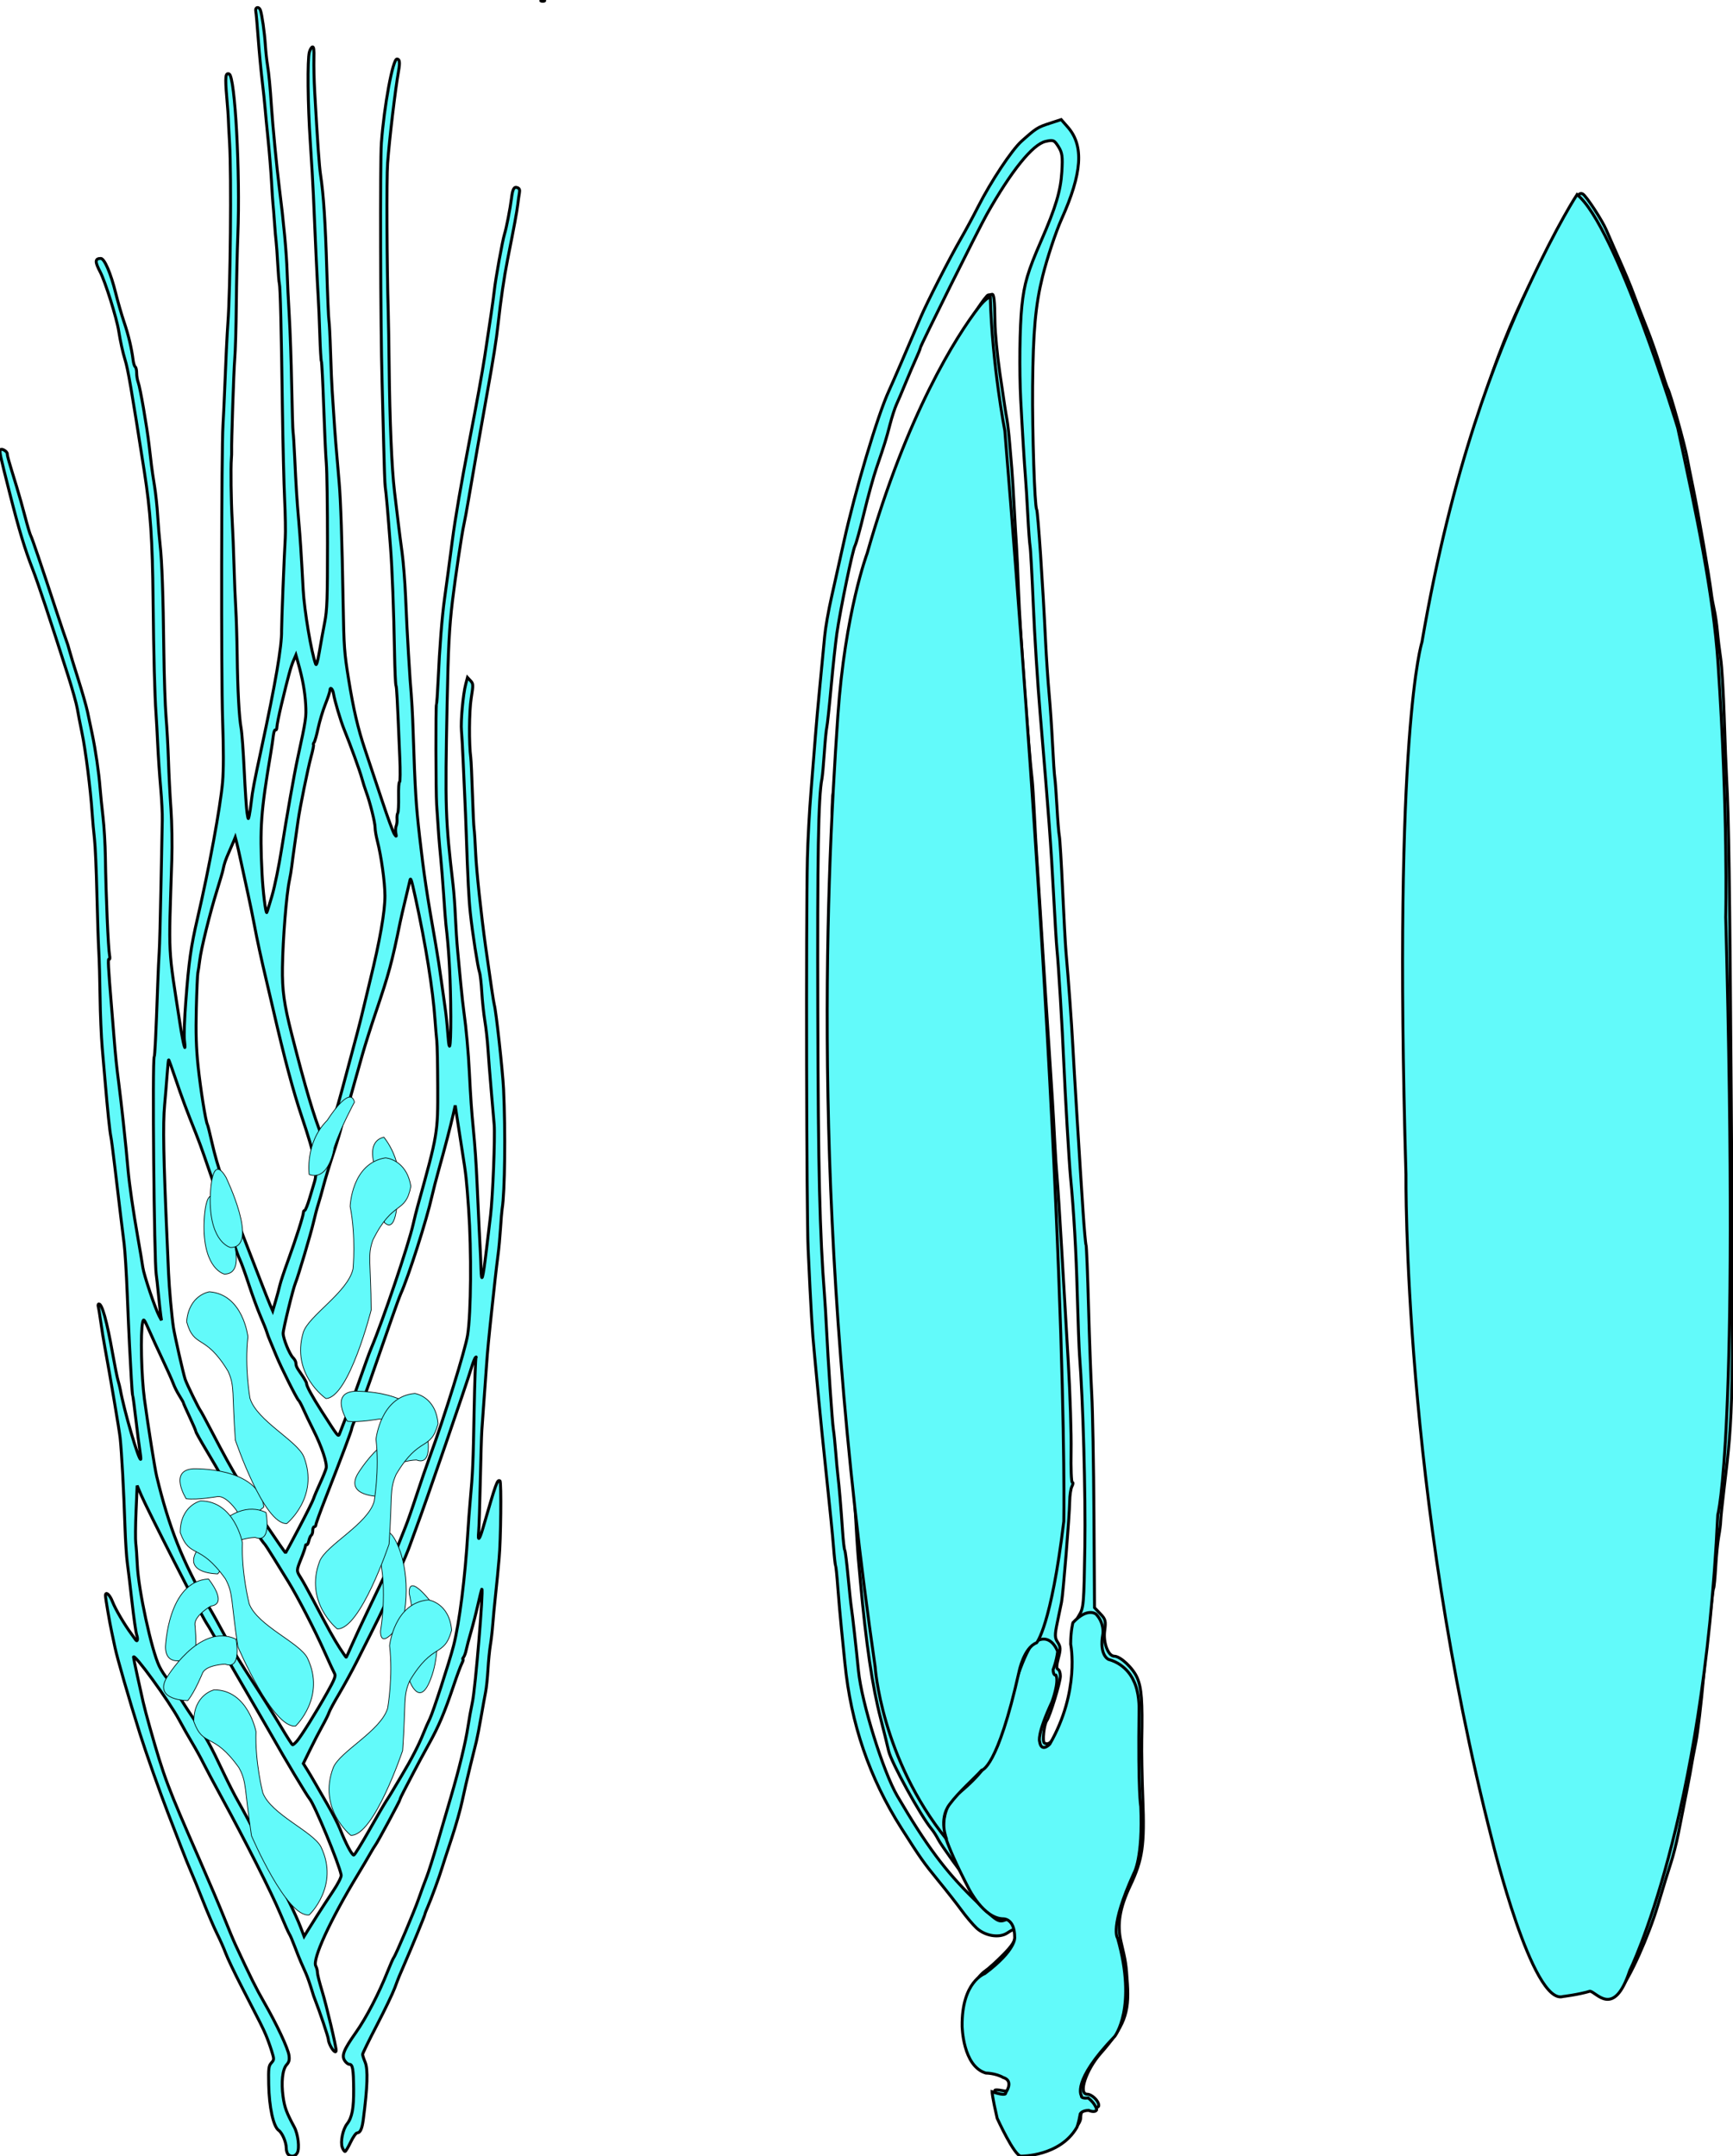 <?xml version="1.0" encoding="UTF-8" standalone="no"?>
<!-- Created with Inkscape (http://www.inkscape.org/) -->
<svg xmlns:dc="http://purl.org/dc/elements/1.1/" xmlns:cc="http://creativecommons.org/ns#" xmlns:rdf="http://www.w3.org/1999/02/22-rdf-syntax-ns#" xmlns:svg="http://www.w3.org/2000/svg" xmlns="http://www.w3.org/2000/svg" xmlns:xlink="http://www.w3.org/1999/xlink" xmlns:sodipodi="http://sodipodi.sourceforge.net/DTD/sodipodi-0.dtd" xmlns:inkscape="http://www.inkscape.org/namespaces/inkscape" width="127.447" height="158.607" viewBox="0 0 127.447 158.607" preserveAspectRatio="none" id="svg2" version="1.1" inkscape:version="0.91 r13725" sodipodi:docname="brachypodium_distachyon_flower_parts.svg">
  <defs id="defs4"/>
  <sodipodi:namedview id="base" pagecolor="#ffffff" bordercolor="#666666" borderopacity="1.0" inkscape:pageopacity="0.0" inkscape:pageshadow="2" inkscape:zoom="2.8" inkscape:cx="20.917792" inkscape:cy="93.800244" inkscape:document-units="px" inkscape:current-layer="LAYER_OUTLINE" showgrid="false" inkscape:window-width="1680" inkscape:window-height="1001" inkscape:window-x="0" inkscape:window-y="1" inkscape:window-maximized="1" fit-margin-top="0" fit-margin-left="0" fit-margin-right="0" fit-margin-bottom="0" units="px"/>
  <g inkscape:label="EFO" id="container" inkscape:groupmode="layer" label="EFO" groupmode="layer">
    <path inkscape:label="caryopsis_outline" inkscape:connector-curvature="0" id="caryopsis_outline" d="M 117.623,146.474 C 117.122,146.164 117.061,146.16 116.421,146.402 115.663,146.689 114.851,146.638 114.285,146.267 114.076,146.13 113.626,145.461 113.285,144.78 112.574,143.356 110.96,138.66 110.221,135.864 109.944,134.814 109.623,133.66 109.509,133.3 109.247,132.479 108.911,131.104 108.369,128.639 108.136,127.581 107.847,126.355 107.727,125.915 107.157,123.826 106.584,120.597 106.135,116.941 106.081,116.501 105.933,115.442 105.806,114.589 105.679,113.736 105.43,111.645 105.253,109.942 104.259,100.388 104.213,99.811 104.048,94.908 104,93.454 103.924,91.507 103.881,90.581 103.457,81.488 103.212,61.899 103.487,59.085 103.573,58.208 103.754,56.229 103.889,54.687 104.147,51.749 104.213,51.163 104.447,49.719 104.526,49.235 104.637,48.369 104.695,47.796 104.857,46.195 106.321,38.869 107.017,36.179 107.638,33.776 109.245,28.731 110.207,26.164 111.249,23.383 112.3,21.163 114.91,16.229 115.85,14.452 116.111,14.109 116.401,14.271 116.658,14.415 117.83,16.209 118.129,16.916 118.249,17.199 118.507,17.791 118.703,18.232 119.586,20.22 119.856,20.863 120.216,21.837 120.428,22.41 120.833,23.456 121.116,24.161 121.399,24.866 121.837,26.114 122.091,26.935 122.344,27.756 122.595,28.498 122.648,28.584 122.826,28.871 123.922,32.791 124.079,33.702 124.132,34.007 124.316,34.934 124.488,35.762 124.882,37.659 125.702,42.405 125.849,43.63 125.885,43.939 125.982,44.479 126.063,44.832 126.145,45.185 126.25,45.906 126.298,46.434 126.345,46.963 126.455,47.865 126.541,48.437 126.627,49.01 126.745,50.957 126.802,52.764 126.86,54.571 126.94,56.626 126.98,57.331 127.136,60.046 127.204,64.79 127.319,81.047 127.479,103.482 127.471,103.88 126.792,109.49 126.658,110.592 126.545,111.673 126.541,111.894 126.537,112.114 126.471,112.619 126.398,113.015 126.324,113.412 126.224,114.408 126.176,115.229 126.128,116.05 126.059,116.771 126.023,116.831 125.986,116.892 125.909,117.446 125.851,118.063 125.793,118.68 125.712,119.329 125.671,119.505 125.629,119.681 125.455,121.412 125.284,123.351 125.112,125.29 124.856,127.453 124.714,128.158 124.572,128.863 124.423,129.656 124.383,129.921 124.315,130.374 124.007,131.97 123.425,134.888 123.284,135.593 123.036,136.567 122.874,137.052 122.712,137.536 122.286,138.92 121.928,140.126 121.247,142.416 119.828,145.571 119.122,146.364 118.643,146.901 118.35,146.923 117.623,146.474 Z M 116.633,145.113 C 116.851,144.964 117.08,144.768 117.141,144.677 117.211,144.574 117.394,144.644 117.627,144.863 118.001,145.214 118.003,145.214 118.51,144.905 119.08,144.559 119.363,144.004 120.226,141.538 120.55,140.613 120.882,139.676 120.963,139.455 121.4,138.275 122.443,134.305 122.802,132.456 123.065,131.099 123.438,128.46 123.602,126.796 123.659,126.223 123.731,125.574 123.764,125.354 123.796,125.134 123.902,124.196 123.999,123.271 124.096,122.345 124.203,121.48 124.238,121.348 124.272,121.216 124.347,120.639 124.404,120.066 124.46,119.493 124.713,117.79 124.964,116.282 125.216,114.773 125.465,112.763 125.516,111.813 125.568,110.864 125.642,110.037 125.679,109.976 125.745,109.87 126.042,107.135 126.176,105.405 126.271,104.185 126.397,96.958 126.409,92.104 126.429,83.726 126.275,63.05 126.19,62.756 126.081,62.382 125.893,59.168 125.844,56.85 125.716,50.845 125.415,47.223 124.619,42.108 123.377,34.126 121.186,26.343 118.72,21.153 118.363,20.401 118.071,19.744 118.071,19.693 118.071,19.593 116.783,16.919 116.575,16.589 116.426,16.351 115.953,16.877 115.315,17.991 114.668,19.121 112.75,22.906 112.108,24.321 110.955,26.862 108.97,32.536 108.408,34.897 108.178,35.866 107.834,37.309 107.645,38.102 107.456,38.895 107.06,40.842 106.766,42.428 106.471,44.015 106.009,46.358 105.74,47.636 105.47,48.914 105.141,51.005 105.009,52.283 104.877,53.561 104.724,54.967 104.669,55.408 104.28,58.534 104.171,62.551 104.241,71.192 104.329,81.888 104.306,80.66 104.464,83.29 104.533,84.436 104.632,86.96 104.684,88.899 104.79,92.878 104.903,94.89 105.153,97.231 105.296,98.572 105.4,99.877 105.498,101.558 105.549,102.439 105.655,103.665 105.733,104.282 105.811,104.899 105.918,105.908 105.971,106.525 106.222,109.458 106.489,111.786 106.854,114.217 106.933,114.746 107.115,116.044 107.259,117.101 107.402,118.159 107.583,119.278 107.662,119.587 107.741,119.897 107.886,120.869 107.984,121.747 108.082,122.625 108.203,123.41 108.254,123.492 108.357,123.659 108.577,124.634 109.181,127.597 109.405,128.699 109.66,129.782 109.747,130.003 109.835,130.225 109.939,130.585 109.978,130.804 110.052,131.208 110.675,133.637 111.418,136.411 112.43,140.193 113.937,144.029 114.81,145.049 115.167,145.465 116.072,145.497 116.633,145.113 Z" style="fill:#62fafa;fill-opacity:1;stroke:#000000;stroke-width:0.216;stroke-miterlimit:4;stroke-dasharray:none;stroke-opacity:1"/>
    <path inkscape:label="spikelet_outline" inkscape:connector-curvature="0" id="spikelet_outline" d="M 21.189,158.475 C 21.113,158.399 21.052,158.191 21.052,158.013 21.052,157.586 20.756,156.891 20.497,156.71 20.103,156.434 19.793,155.011 19.76,153.325 19.737,152.148 19.759,151.963 19.954,151.747 20.169,151.508 20.169,151.484 19.97,150.845 19.858,150.484 19.666,149.956 19.544,149.673 19.311,149.131 19.23,148.969 17.76,146.119 17.256,145.142 16.734,144.047 16.6,143.685 16.466,143.323 16.181,142.679 15.967,142.253 15.752,141.826 15.282,140.73 14.921,139.816 14.56,138.902 14.163,137.928 14.038,137.652 13.914,137.376 13.581,136.551 13.299,135.818 13.017,135.085 12.586,133.97 12.343,133.34 11.749,131.806 10.722,128.895 10.299,127.552 9.492,124.988 8.617,121.963 8.458,121.191 8.394,120.876 8.284,120.36 8.214,120.045 8.067,119.378 7.761,117.589 7.758,117.38 7.753,117.019 8.072,117.294 8.275,117.826 8.482,118.364 9.165,119.526 9.672,120.202 9.785,120.352 9.912,120.531 9.956,120.6 10.101,120.829 10.166,120.604 10.053,120.264 9.992,120.08 9.835,118.976 9.704,117.81 9.573,116.644 9.418,115.352 9.36,114.941 9.302,114.529 9.227,113.368 9.193,112.362 9.106,109.739 8.945,106.769 8.836,105.775 8.773,105.199 8.115,101.3 7.705,99.07 7.612,98.566 7.479,97.741 7.41,97.236 7.341,96.732 7.258,96.229 7.226,96.119 7.194,96.009 7.217,95.918 7.276,95.918 7.507,95.918 7.866,97.21 8.266,99.475 8.428,100.391 8.614,101.32 8.679,101.538 8.744,101.757 8.82,102.065 8.849,102.222 9.125,103.77 10.212,107.484 10.349,107.347 10.37,107.326 10.34,107.019 10.283,106.665 10.225,106.311 10.093,105.283 9.989,104.382 9.885,103.48 9.783,102.714 9.761,102.679 9.739,102.644 9.691,102.049 9.654,101.358 9.617,100.667 9.56,99.612 9.527,99.013 9.495,98.414 9.419,96.686 9.357,95.173 9.296,93.66 9.194,92.01 9.13,91.506 8.997,90.465 8.787,88.721 8.452,85.892 8.325,84.821 8.194,83.815 8.161,83.657 8.067,83.211 7.926,81.841 7.704,79.242 7.671,78.864 7.587,77.884 7.516,77.064 7.445,76.245 7.374,74.569 7.359,73.339 7.344,72.11 7.301,70.589 7.264,69.958 7.226,69.328 7.164,67.419 7.125,65.717 7.086,64.015 7.007,62.22 6.949,61.727 6.891,61.234 6.813,60.357 6.774,59.778 6.662,58.081 6.29,55.149 6.03,53.912 5.898,53.282 5.743,52.482 5.686,52.136 5.63,51.789 5.319,50.68 4.997,49.671 3.672,45.524 2.784,42.853 2.418,41.914 1.818,40.375 1.403,39.003 0.71,36.262 -0.015,33.396 -0.051,33.225 0.031,33.091 0.116,32.954 0.536,33.2 0.536,33.387 0.536,33.541 0.618,33.829 1.224,35.803 1.399,36.37 1.681,37.371 1.85,38.026 2.02,38.682 2.205,39.301 2.261,39.402 2.362,39.583 3.013,41.502 4.191,45.087 4.523,46.095 4.837,47.024 4.89,47.15 4.943,47.276 5.039,47.585 5.103,47.838 5.168,48.09 5.459,49.044 5.751,49.958 6.042,50.872 6.351,51.955 6.438,52.365 6.524,52.775 6.677,53.497 6.776,53.969 7.024,55.144 7.27,56.821 7.356,57.924 7.396,58.428 7.494,59.408 7.576,60.101 7.657,60.795 7.735,62.11 7.749,63.024 7.793,65.927 7.957,69.756 8.06,70.288 8.096,70.469 8.08,70.589 8.024,70.555 7.926,70.494 7.953,71.031 8.205,74.084 8.272,74.904 8.354,75.91 8.387,76.319 8.498,77.711 8.573,78.438 8.737,79.7 8.828,80.394 8.983,81.735 9.083,82.68 9.269,84.433 9.3,84.753 9.418,86.062 9.518,87.169 9.799,89.117 10.13,90.99 10.292,91.904 10.459,92.91 10.503,93.225 10.581,93.794 11.421,96.286 11.72,96.835 L 11.876,97.122 11.825,96.778 C 11.796,96.589 11.719,95.893 11.654,95.231 11.588,94.569 11.514,93.898 11.489,93.741 11.335,92.759 11.196,77.977 11.339,77.736 11.394,77.644 11.465,76.187 11.6,72.365 11.631,71.483 11.68,70.425 11.709,70.016 11.739,69.606 11.796,67.44 11.837,65.202 11.878,62.964 11.922,60.772 11.934,60.331 11.946,59.889 11.892,58.806 11.814,57.924 11.735,57.041 11.639,55.623 11.599,54.772 11.559,53.921 11.504,52.915 11.477,52.537 11.376,51.137 11.302,48.296 11.258,44.113 11.212,39.681 11.068,37.592 10.609,34.657 9.655,28.56 9.417,27.178 9.196,26.462 9.029,25.922 8.852,25.118 8.729,24.342 8.578,23.38 7.731,20.686 7.362,19.991 6.969,19.25 6.982,19.012 7.415,19.012 7.678,19.012 8.143,20.091 8.502,21.534 8.666,22.196 8.949,23.175 9.131,23.711 9.452,24.66 9.679,25.618 9.789,26.491 9.819,26.728 9.89,26.95 9.946,26.985 10.003,27.02 10.049,27.223 10.049,27.436 10.049,27.648 10.101,27.959 10.164,28.127 10.307,28.502 10.795,31.314 10.96,32.709 11.027,33.276 11.109,33.972 11.142,34.256 11.176,34.539 11.275,35.21 11.363,35.746 11.451,36.282 11.556,37.262 11.595,37.923 11.635,38.585 11.714,39.54 11.772,40.044 11.912,41.264 12.001,43.786 12.049,47.895 12.071,49.755 12.144,51.921 12.21,52.709 12.277,53.497 12.357,54.967 12.39,55.975 12.422,56.984 12.505,58.583 12.574,59.528 12.642,60.474 12.669,62.15 12.634,63.253 12.398,70.621 12.341,69.489 13.252,75.394 13.481,76.88 13.7,77.66 13.56,76.491 13.522,76.176 13.568,74.912 13.662,73.683 13.887,70.72 14.04,69.633 14.524,67.551 15.373,63.903 16.208,59.367 16.369,57.526 16.446,56.639 16.446,55.111 16.369,52.881 16.261,49.743 16.284,33.128 16.399,31.276 16.429,30.803 16.482,29.668 16.518,28.754 16.609,26.448 16.699,24.581 16.759,23.77 16.947,21.225 17.025,12.936 16.884,10.531 16.83,9.617 16.788,8.791 16.79,8.697 16.793,8.602 16.74,7.895 16.674,7.126 16.547,5.656 16.581,5.336 16.852,5.44 17.289,5.608 17.674,12.737 17.492,17.293 17.445,18.459 17.394,20.754 17.379,22.393 17.363,24.032 17.311,25.837 17.263,26.405 17.19,27.275 17.008,32.69 17.035,33.224 17.039,33.319 17.031,33.551 17.016,33.74 16.962,34.417 16.994,36.86 17.075,38.267 17.121,39.055 17.183,40.577 17.212,41.648 17.242,42.72 17.3,44.138 17.341,44.8 17.381,45.462 17.427,46.987 17.443,48.188 17.477,50.782 17.585,52.779 17.732,53.568 17.791,53.884 17.895,55.302 17.963,56.72 18.031,58.139 18.125,59.531 18.171,59.815 18.253,60.31 18.259,60.317 18.331,59.987 18.373,59.798 18.44,59.333 18.482,58.955 18.566,58.194 18.69,57.545 19.201,55.173 20.268,50.224 20.729,47.537 20.708,46.374 20.7,45.913 20.909,40.674 20.978,39.585 21.007,39.144 20.985,37.855 20.931,36.72 20.877,35.585 20.804,32.568 20.768,30.015 20.688,24.19 20.612,21.09 20.544,20.856 20.515,20.756 20.461,20.107 20.424,19.413 20.387,18.72 20.333,17.972 20.305,17.751 20.276,17.531 20.222,16.901 20.184,16.351 20.146,15.802 20.099,15.209 20.078,15.033 20.058,14.858 20.007,14.095 19.965,13.339 19.923,12.582 19.812,11.215 19.719,10.301 19.626,9.387 19.525,8.33 19.494,7.952 19.463,7.574 19.365,6.645 19.275,5.889 19.186,5.132 19.056,3.74 18.987,2.794 18.918,1.849 18.837,0.959 18.808,0.817 18.747,0.518 19.037,0.45 19.147,0.737 19.261,1.035 19.454,2.377 19.514,3.299 19.546,3.778 19.617,4.453 19.674,4.8 19.778,5.44 19.868,6.387 19.963,7.837 20.055,9.237 20.359,12.372 20.54,13.797 20.86,16.311 21.072,18.595 21.115,19.986 21.139,20.743 21.21,22.213 21.274,23.253 21.338,24.293 21.418,26.588 21.451,28.353 21.484,30.118 21.53,31.666 21.554,31.792 21.578,31.918 21.631,32.743 21.671,33.625 21.768,35.718 21.836,36.786 21.97,38.325 22.085,39.65 22.143,40.548 22.295,43.368 22.378,44.905 22.901,48.022 23.216,48.855 23.269,48.995 23.364,48.675 23.487,47.938 23.592,47.316 23.769,46.342 23.88,45.775 24.055,44.886 24.084,44.074 24.084,39.929 24.084,37.282 24.045,34.651 23.998,34.084 23.951,33.517 23.863,31.618 23.803,29.866 23.743,28.113 23.668,26.637 23.636,26.585 23.604,26.533 23.551,25.647 23.519,24.614 23.487,23.582 23.433,22.324 23.4,21.82 23.341,20.933 23.173,17.367 23.05,14.428 23.018,13.64 22.913,11.834 22.817,10.416 22.634,7.684 22.6,4.394 22.751,3.833 22.8,3.648 22.901,3.477 22.975,3.452 23.072,3.42 23.103,3.658 23.084,4.304 23.069,4.797 23.097,5.897 23.144,6.748 23.356,10.513 23.478,12.24 23.577,12.88 23.793,14.283 23.932,16.412 24.032,19.814 24.088,21.737 24.159,23.424 24.19,23.562 24.22,23.701 24.274,24.758 24.31,25.912 24.345,27.065 24.399,28.345 24.43,28.754 24.461,29.164 24.515,29.989 24.551,30.588 24.616,31.676 24.742,33.248 24.944,35.517 25.058,36.793 25.152,39.667 25.237,44.456 25.294,47.637 25.32,47.995 25.636,49.958 25.997,52.194 26.321,53.585 26.849,55.155 27.128,55.984 27.691,57.672 28.101,58.904 28.51,60.137 28.918,61.245 29.006,61.366 29.157,61.573 29.164,61.567 29.108,61.276 29.075,61.105 29.088,60.874 29.135,60.762 29.183,60.651 29.211,60.419 29.197,60.247 29.184,60.075 29.209,59.876 29.253,59.804 29.297,59.732 29.324,59.19 29.312,58.598 29.3,58.007 29.332,57.523 29.383,57.523 29.434,57.523 29.442,56.711 29.4,55.718 29.209,51.183 29.177,50.578 29.118,50.416 29.083,50.322 29.037,49.265 29.015,48.067 28.955,44.804 28.847,41.94 28.72,40.273 28.518,37.625 28.399,36.267 28.33,35.803 28.301,35.614 28.25,34.221 28.216,32.709 28.181,31.196 28.129,29.107 28.099,28.067 27.982,24.021 27.945,11.89 28.046,10.531 28.251,7.766 28.885,4.341 29.192,4.341 29.393,4.341 29.426,4.584 29.311,5.228 29.073,6.556 28.644,10.17 28.504,12.021 28.422,13.109 28.45,19.604 28.551,22.909 28.573,23.634 28.604,25.439 28.619,26.921 28.661,30.945 28.811,34.475 29.011,36.147 29.109,36.966 29.239,38.05 29.3,38.554 29.36,39.058 29.484,40.012 29.574,40.674 29.664,41.336 29.778,42.78 29.827,43.883 29.929,46.164 29.924,46.067 30.038,48.067 30.085,48.886 30.141,49.763 30.162,50.015 30.285,51.491 30.336,52.386 30.391,54.027 30.529,58.181 30.591,59.181 30.858,61.534 31.174,64.317 31.39,65.758 32.048,69.5 32.17,70.193 32.353,71.379 32.455,72.136 32.556,72.892 32.686,73.821 32.744,74.199 32.802,74.577 32.887,75.402 32.932,76.033 33.072,77.982 33.19,76.684 33.142,73.74 33.104,71.458 33.005,69.826 32.794,68.01 32.765,67.758 32.69,66.778 32.628,65.832 32.565,64.887 32.465,63.623 32.404,63.024 32.303,62.03 32.23,61.074 32.11,59.184 32.05,58.236 32.038,51.912 32.096,51.814 32.122,51.77 32.177,50.987 32.219,50.073 32.33,47.598 32.507,45.35 32.697,43.998 32.844,42.949 33.027,41.58 33.265,39.757 33.483,38.091 33.908,35.609 34.512,32.479 35.085,29.515 35.442,27.541 35.654,26.176 36.02,23.818 36.279,22.028 36.352,21.362 36.444,20.507 36.952,17.7 37.098,17.236 37.238,16.79 37.523,15.332 37.614,14.594 37.702,13.885 37.801,13.709 38.058,13.808 38.198,13.862 38.239,13.97 38.2,14.184 38.169,14.35 38.113,14.743 38.075,15.058 38.01,15.598 37.826,16.593 37.322,19.127 37.076,20.362 36.827,22.063 36.633,23.826 36.497,25.055 36.304,26.269 35.775,29.213 35.384,31.383 34.776,34.861 34.471,36.663 34.338,37.451 34.179,38.312 34.118,38.577 33.968,39.228 33.483,42.466 33.272,44.227 33.041,46.155 32.964,47.655 32.881,51.792 32.729,59.464 32.755,60.274 33.319,65.087 33.382,65.623 33.459,66.68 33.491,67.437 33.523,68.193 33.598,69.328 33.658,69.958 33.719,70.589 33.824,71.698 33.892,72.422 33.96,73.147 34.064,74.076 34.122,74.486 34.285,75.627 34.443,77.378 34.519,78.898 34.615,80.792 34.677,81.696 34.802,82.967 34.933,84.311 35.017,85.527 35.087,87.093 35.188,89.357 35.301,91.735 35.324,92.079 35.337,92.268 35.359,92.835 35.374,93.34 35.409,94.498 35.512,94.131 35.776,91.907 35.877,91.056 36.012,89.929 36.076,89.403 36.238,88.067 36.415,83.635 36.343,82.738 36.31,82.328 36.21,81.168 36.121,80.159 36.033,79.15 35.927,77.809 35.887,77.179 35.847,76.549 35.743,75.608 35.656,75.089 35.57,74.569 35.468,73.615 35.43,72.968 35.393,72.321 35.317,71.663 35.261,71.506 35.136,71.149 34.742,68.606 34.587,67.15 34.476,66.111 34.405,64.726 34.288,61.305 34.259,60.454 34.21,59.242 34.178,58.611 34.147,57.981 34.092,56.769 34.057,55.918 34.022,55.067 33.967,54.096 33.936,53.759 33.871,53.068 34.054,51.067 34.25,50.326 L 34.379,49.835 34.599,50.071 C 34.81,50.297 34.812,50.355 34.652,51.365 34.5,52.329 34.484,54.702 34.622,55.746 34.647,55.935 34.702,57.121 34.743,58.382 34.784,59.643 34.839,60.803 34.865,60.961 34.891,61.119 34.942,61.918 34.979,62.738 35.037,64.029 35.383,67.272 35.718,69.672 36.062,72.135 36.305,73.762 36.351,73.912 36.478,74.323 36.97,78.795 37.032,80.102 37.181,83.227 37.129,87.716 36.928,88.927 36.902,89.085 36.848,89.729 36.808,90.36 36.768,90.99 36.687,91.867 36.627,92.308 36.568,92.749 36.472,93.549 36.414,94.085 36.356,94.62 36.254,95.562 36.187,96.176 35.951,98.353 35.848,99.426 35.783,100.388 35.747,100.924 35.695,101.646 35.668,101.993 35.64,102.34 35.587,103.062 35.55,103.598 35.513,104.133 35.462,104.855 35.436,105.202 35.41,105.549 35.359,107.251 35.322,108.984 35.285,110.718 35.23,112.391 35.199,112.703 35.128,113.409 35.258,113.299 35.506,112.444 36.493,109.033 36.572,108.815 36.767,108.935 36.88,109.005 36.832,113.328 36.704,114.658 36.673,114.973 36.621,115.54 36.588,115.919 36.554,116.297 36.478,117.045 36.418,117.581 36.359,118.116 36.278,118.967 36.24,119.472 36.202,119.976 36.122,120.672 36.062,121.019 36.003,121.366 35.924,122.165 35.887,122.795 35.849,123.426 35.772,124.174 35.714,124.457 35.657,124.741 35.507,125.566 35.381,126.291 35.256,127.016 35.102,127.816 35.04,128.068 34.979,128.32 34.768,129.171 34.573,129.959 34.377,130.747 34.116,131.882 33.992,132.48 33.868,133.079 33.51,134.343 33.195,135.288 32.881,136.234 32.57,137.188 32.505,137.409 32.326,138.012 31.71,139.693 31.467,140.244 31.349,140.512 31.252,140.762 31.252,140.801 31.252,140.875 30.311,143.172 29.801,144.343 29.341,145.399 29.324,145.44 29.03,146.234 28.878,146.644 28.284,147.881 27.71,148.983 27.137,150.085 26.667,151.046 26.667,151.118 26.667,151.19 26.751,151.449 26.853,151.693 27.071,152.213 27.029,153.523 26.716,155.919 26.628,156.594 26.491,156.893 26.27,156.893 26.182,156.893 25.965,157.2 25.787,157.575 25.609,157.95 25.424,158.26 25.375,158.263 25.326,158.267 25.234,158.13 25.17,157.961 25.019,157.566 25.21,156.632 25.522,156.236 25.892,155.766 26.02,155.085 26.008,153.657 25.995,152.192 25.935,151.85 25.688,151.85 25.599,151.85 25.448,151.73 25.351,151.583 25.106,151.209 25.274,150.785 26.176,149.506 26.931,148.436 27.87,146.628 28.502,145.031 28.702,144.526 28.907,144.062 28.957,143.999 29.112,143.806 30.461,140.617 30.799,139.644 30.975,139.14 31.23,138.443 31.368,138.097 31.505,137.75 31.874,136.589 32.186,135.518 32.499,134.446 32.936,132.95 33.158,132.194 33.77,130.11 34.238,128.183 34.411,127.036 34.497,126.469 34.646,125.646 34.742,125.208 34.956,124.238 35.568,116.893 35.436,116.893 35.418,116.893 35.292,117.396 35.154,118.01 35.017,118.625 34.783,119.54 34.636,120.045 34.488,120.549 34.331,121.142 34.287,121.363 34.242,121.583 34.154,121.828 34.09,121.907 34.027,121.986 34.008,122.05 34.049,122.05 34.09,122.05 34.051,122.192 33.963,122.366 33.874,122.539 33.611,123.248 33.378,123.942 32.69,125.986 32.278,126.961 31.537,128.297 31.153,128.99 30.649,129.927 30.417,130.378 30.186,130.829 29.867,131.442 29.707,131.741 29.548,132.041 29.418,132.321 29.418,132.365 29.418,132.458 27.765,135.526 27.607,135.726 27.548,135.801 27.37,136.094 27.211,136.377 27.052,136.661 26.641,137.357 26.297,137.925 24.284,141.243 22.96,144.127 23.223,144.618 23.289,144.742 23.344,144.957 23.344,145.096 23.344,145.235 23.501,145.857 23.692,146.479 23.998,147.471 24.719,150.519 24.719,150.822 24.719,151.04 24.544,150.926 24.347,150.579 24.236,150.386 24.146,150.132 24.146,150.016 24.146,149.849 23.517,147.979 23.145,147.036 23.108,146.942 23.069,146.839 23.06,146.807 22.802,145.96 22.637,145.479 22.492,145.15 22.393,144.927 22.233,144.565 22.136,144.345 22.039,144.126 21.828,143.598 21.668,143.171 21.507,142.744 21.335,142.343 21.285,142.28 21.235,142.217 20.925,141.521 20.596,140.733 19.965,139.222 18.046,135.42 16.316,132.251 15.748,131.211 15.131,130.051 14.943,129.672 14.756,129.294 14.386,128.624 14.12,128.182 13.855,127.741 13.431,126.993 13.178,126.52 12.435,125.13 9.822,121.535 9.818,121.898 9.818,121.95 9.949,122.586 10.109,123.311 10.27,124.036 10.458,124.887 10.528,125.202 10.597,125.518 10.822,126.369 11.028,127.094 12.079,130.795 12.288,131.35 14.691,136.836 15.367,138.38 16.172,140.279 16.48,141.054 16.788,141.83 17.164,142.733 17.317,143.06 18.45,145.495 18.821,146.239 19.419,147.283 20.361,148.925 21.182,150.678 21.253,151.196 21.298,151.528 21.257,151.69 21.08,151.883 20.773,152.22 20.668,153.175 20.82,154.245 20.933,155.039 21.067,155.4 21.639,156.46 21.924,156.988 22.046,158.024 21.864,158.364 21.718,158.637 21.403,158.689 21.189,158.475 Z M 23.325,140.905 C 23.606,140.463 24.127,139.664 24.484,139.128 24.877,138.538 25.116,138.063 25.09,137.925 24.937,137.096 23.121,132.718 22.761,132.308 22.578,132.1 20.905,129.308 20.047,127.777 19.853,127.432 19.439,126.712 19.125,126.177 18.498,125.107 15.829,120.496 15.541,119.985 15.442,119.808 15.282,119.544 15.185,119.396 14.778,118.774 10.826,111.021 10.376,109.963 L 10.085,109.279 10.005,111.175 C 9.961,112.218 9.952,113.274 9.985,113.521 10.018,113.768 10.068,114.486 10.098,115.116 10.183,116.964 11.144,121.393 11.713,122.566 11.866,122.881 12.135,123.294 12.31,123.483 12.659,123.861 13.296,124.801 13.202,124.801 13.17,124.801 13.602,125.485 14.162,126.32 15.205,127.874 15.433,128.284 16.471,130.475 16.8,131.168 17.261,132.071 17.497,132.48 18.251,133.792 20.097,137.383 20.59,138.498 20.729,138.813 21.064,139.509 21.333,140.045 21.602,140.581 21.944,141.339 22.093,141.73 L 22.364,142.441 22.59,142.074 C 22.714,141.872 23.044,141.346 23.325,140.905 Z M 27.143,134.65 C 27.693,133.677 28.261,132.701 28.405,132.48 28.55,132.26 28.727,131.976 28.8,131.85 28.872,131.724 29.194,131.182 29.516,130.647 30.256,129.413 30.797,128.366 31.135,127.514 31.281,127.147 31.495,126.661 31.61,126.436 31.828,126.009 33.042,122.271 33.351,121.076 33.785,119.399 34.212,116.014 34.406,112.709 34.443,112.079 34.52,111.047 34.578,110.417 34.766,108.349 34.799,107.595 34.869,103.772 34.908,101.693 34.969,99.939 35.005,99.875 35.041,99.81 35.025,99.8 34.969,99.852 34.912,99.903 34.78,100.238 34.674,100.597 34.353,101.689 31.253,110.691 30.622,112.365 30.456,112.807 30.24,113.4 30.142,113.684 30.045,113.967 29.682,114.844 29.337,115.632 28.991,116.42 28.582,117.374 28.426,117.752 28.163,118.393 27.923,118.883 26.239,122.219 25.89,122.911 25.306,123.979 24.942,124.593 24.577,125.206 24.242,125.826 24.197,125.971 24.152,126.115 23.927,126.569 23.698,126.979 23.469,127.389 23.063,128.174 22.795,128.725 L 22.307,129.726 22.578,130.158 C 22.727,130.395 22.98,130.821 23.141,131.105 23.302,131.389 23.73,132.133 24.093,132.759 24.456,133.385 24.865,134.184 25.004,134.535 25.426,135.608 25.899,136.5 26.024,136.458 26.089,136.436 26.593,135.623 27.143,134.65 Z M 21.819,128.096 C 22.121,127.765 23.231,125.987 24.07,124.491 24.594,123.557 24.703,123.279 24.609,123.115 24.544,123.002 24.203,122.265 23.852,121.477 23.15,119.9 21.883,117.449 21.202,116.349 20.962,115.96 20.486,115.189 20.144,114.634 19.803,114.08 19.491,113.601 19.452,113.569 19.334,113.474 18.486,112.192 17.898,111.218 17.594,110.715 17.302,110.285 17.25,110.264 17.197,110.243 17.155,110.17 17.155,110.101 17.155,110.033 17.085,109.895 16.999,109.796 16.913,109.696 16.648,109.254 16.409,108.813 16.17,108.371 15.621,107.423 15.189,106.706 14.757,105.988 14.404,105.357 14.404,105.304 14.404,105.25 14.198,104.766 13.945,104.228 13.693,103.69 13.487,103.223 13.487,103.192 13.487,103.16 13.354,102.923 13.191,102.665 13.028,102.407 12.827,102.008 12.745,101.779 12.662,101.55 12.314,100.769 11.971,100.044 11.628,99.32 11.171,98.326 10.956,97.836 10.598,97.022 10.558,96.972 10.492,97.263 10.323,98.006 10.397,101.271 10.621,102.91 10.91,105.026 11.385,108.024 11.523,108.599 12.419,112.333 13.441,114.911 15.265,118.039 15.748,118.868 15.951,119.233 16.76,120.732 17.066,121.3 17.888,122.641 18.588,123.712 19.287,124.784 20.218,126.266 20.656,127.005 21.094,127.745 21.482,128.351 21.519,128.352 21.555,128.353 21.69,128.238 21.819,128.096 Z M 25.896,120.962 C 26.118,120.457 26.634,119.348 27.043,118.497 28.453,115.564 29.032,114.312 29.297,113.626 29.444,113.248 29.68,112.655 29.822,112.308 29.964,111.962 30.325,110.93 30.623,110.016 30.922,109.102 31.384,107.761 31.651,107.036 32.691,104.207 34.22,99.279 34.388,98.211 34.645,96.583 34.681,92.041 34.463,88.944 34.306,86.723 34.278,86.463 33.996,84.686 33.87,83.898 33.703,82.817 33.623,82.283 L 33.478,81.313 33.325,81.997 C 33.137,82.829 32.716,84.446 32.264,86.062 32.079,86.723 31.853,87.599 31.762,88.008 31.382,89.717 30.048,93.89 29.472,95.173 29.387,95.362 29.077,96.214 28.782,97.065 27.217,101.581 26.847,102.631 26.559,103.368 26.424,103.715 26.212,104.217 26.089,104.485 25.966,104.752 25.865,105.023 25.865,105.088 25.865,105.208 25.161,107.08 23.925,110.245 23.543,111.222 23.231,112.086 23.23,112.165 23.23,112.244 23.178,112.308 23.115,112.308 23.052,112.308 23,112.434 23,112.588 23,112.742 22.952,112.897 22.894,112.933 22.836,112.969 22.754,113.153 22.713,113.342 22.671,113.531 22.599,113.662 22.551,113.632 22.504,113.603 22.465,113.641 22.465,113.718 22.465,113.794 22.328,114.201 22.159,114.621 21.789,115.548 21.789,115.534 22.123,116.064 22.271,116.299 22.664,117.007 22.997,117.638 24.198,119.916 24.53,120.515 24.982,121.222 25.235,121.617 25.453,121.926 25.467,121.909 25.481,121.892 25.675,121.466 25.896,120.962 Z M 22.004,112.362 C 22.534,111.355 23.008,110.403 23.056,110.245 23.105,110.088 23.319,109.581 23.531,109.12 23.743,108.658 23.947,108.158 23.985,108.007 24.075,107.651 23.669,106.434 23.05,105.202 22.78,104.666 22.446,103.97 22.307,103.655 22.168,103.34 22.016,103.056 21.97,103.024 21.845,102.939 20.654,100.558 20.307,99.701 20.141,99.291 19.937,98.801 19.854,98.612 19.77,98.423 19.664,98.139 19.619,97.981 19.573,97.824 19.366,97.304 19.159,96.827 18.952,96.349 18.563,95.292 18.297,94.477 18.03,93.662 17.733,92.841 17.637,92.652 17.541,92.463 17.291,91.766 17.082,91.105 16.872,90.443 16.388,88.999 16.005,87.895 15.622,86.792 15.178,85.503 15.018,85.03 14.858,84.557 14.582,83.809 14.404,83.368 13.735,81.704 13.357,80.69 12.898,79.324 12.638,78.549 12.413,77.93 12.398,77.948 12.382,77.967 12.336,78.445 12.294,79.013 12.253,79.58 12.168,80.6 12.106,81.279 11.975,82.702 12.022,85.201 12.292,91.276 12.323,91.97 12.369,93.027 12.394,93.626 12.439,94.693 12.632,96.844 12.753,97.638 12.852,98.282 13.491,101.101 13.624,101.477 13.758,101.858 14.605,103.589 14.745,103.769 14.794,103.832 15.142,104.477 15.52,105.202 16.499,107.083 16.998,107.985 17.692,109.132 18.027,109.686 18.301,110.167 18.301,110.201 18.301,110.296 20.968,114.264 21.006,114.225 21.025,114.207 21.474,113.368 22.004,112.362 Z M 25.473,104.171 C 25.846,103.202 26.34,101.838 26.948,100.102 27.059,99.787 27.215,99.374 27.295,99.185 28.139,97.201 30.037,91.591 30.385,90.052 30.474,89.654 30.627,89.044 30.723,88.698 32.193,83.41 32.203,83.351 32.191,79.941 32.186,78.372 32.154,76.85 32.122,76.56 32.09,76.27 32.033,75.594 31.995,75.059 31.834,72.764 31.31,69.494 30.546,66.004 30.245,64.632 30.2,64.499 30.138,64.801 30.112,64.927 29.965,65.546 29.812,66.176 29.659,66.806 29.486,67.554 29.428,67.838 28.816,70.835 28.607,71.606 27.611,74.543 27.269,75.551 26.837,76.918 26.65,77.58 26.464,78.242 26.232,79.067 26.134,79.414 26.035,79.761 25.913,80.199 25.861,80.388 25.623,81.257 25.422,81.906 25.294,82.222 25.217,82.411 25.129,82.721 25.099,82.91 25.068,83.099 24.815,83.938 24.538,84.775 24.26,85.611 23.93,86.694 23.803,87.181 23.676,87.669 23.497,88.299 23.406,88.583 23.314,88.867 23.157,89.46 23.057,89.901 22.877,90.698 21.916,93.932 21.729,94.371 21.552,94.788 20.822,97.775 20.823,98.081 20.824,98.463 21.286,99.607 21.543,99.865 21.651,99.973 21.746,100.135 21.754,100.225 21.779,100.521 21.796,100.556 22.17,101.097 22.375,101.392 22.542,101.69 22.542,101.76 22.542,101.959 22.944,102.7 23.647,103.796 24.882,105.722 24.872,105.71 24.968,105.473 25.016,105.355 25.243,104.769 25.473,104.171 Z M 20.58,94.543 C 20.628,94.322 20.903,93.497 21.19,92.709 21.764,91.135 22.314,89.409 22.313,89.185 22.313,89.106 22.355,89.042 22.407,89.042 22.459,89.042 22.62,88.642 22.765,88.153 22.91,87.665 23.073,87.115 23.129,86.933 23.38,86.101 23.185,85.097 22.2,82.165 21.55,80.231 20.917,77.856 20.076,74.199 19.989,73.821 19.789,72.97 19.633,72.308 19.205,70.502 18.913,69.157 18.699,68.01 18.593,67.442 18.387,66.437 18.241,65.775 18.095,65.113 17.865,64.056 17.731,63.425 17.597,62.795 17.445,62.124 17.395,61.935 L 17.302,61.591 17.174,61.907 C 17.103,62.08 16.947,62.442 16.827,62.709 16.589,63.24 16.485,63.55 16.406,63.96 16.378,64.107 16.178,64.795 15.961,65.488 15.445,67.137 14.793,69.778 14.688,70.646 14.642,71.024 14.58,71.437 14.55,71.563 14.52,71.689 14.469,72.875 14.437,74.199 14.394,75.973 14.428,77.079 14.566,78.403 14.74,80.072 15.13,82.522 15.254,82.723 15.284,82.771 15.44,83.393 15.601,84.106 15.97,85.742 16.611,87.645 17.978,91.162 18.296,91.981 18.815,93.322 19.132,94.142 19.448,94.961 19.785,95.811 19.881,96.03 L 20.055,96.429 20.273,95.686 C 20.393,95.278 20.531,94.764 20.58,94.543 Z M 24.673,81.877 C 24.92,81.062 25.295,79.679 26.276,75.975 26.435,75.377 26.635,74.577 26.721,74.199 26.807,73.821 27.03,72.892 27.216,72.136 27.937,69.202 28.314,67.043 28.308,65.889 28.303,64.881 28.041,62.989 27.751,61.861 27.659,61.506 27.585,61.064 27.585,60.88 27.585,60.511 27.216,59.026 26.94,58.284 26.843,58.023 26.693,57.551 26.607,57.236 26.456,56.682 25.796,54.863 25.318,53.683 25.044,53.008 24.61,51.548 24.525,51.018 24.466,50.655 24.261,50.488 24.261,50.803 24.261,50.89 24.11,51.342 23.926,51.806 23.741,52.271 23.503,53.064 23.395,53.568 23.288,54.073 23.155,54.542 23.101,54.61 23.046,54.679 23.025,54.759 23.053,54.787 23.081,54.815 22.999,55.223 22.87,55.693 22.643,56.525 22.056,59.408 21.927,60.331 21.891,60.583 21.781,61.356 21.682,62.05 21.583,62.743 21.479,63.517 21.45,63.769 21.421,64.021 21.348,64.46 21.287,64.743 21.065,65.78 20.803,69.048 20.771,71.162 20.747,72.829 20.89,73.866 21.447,76.053 22.445,79.973 23.106,82.207 23.66,83.53 L 23.967,84.266 24.182,83.53 C 24.299,83.126 24.521,82.382 24.673,81.877 Z M 20.005,65.889 C 20.199,65.228 20.512,63.706 20.7,62.508 21.09,60.033 21.637,56.932 21.895,55.746 22.509,52.915 22.532,52.758 22.478,51.805 22.425,50.869 22.253,49.923 21.923,48.755 L 21.762,48.181 21.583,48.597 C 21.386,49.055 21.221,49.655 20.708,51.786 20.519,52.571 20.364,53.334 20.364,53.483 20.364,53.632 20.317,53.725 20.261,53.69 20.204,53.655 20.133,53.845 20.102,54.113 20.072,54.381 19.986,54.961 19.912,55.402 19.182,59.749 19.102,60.851 19.272,64.285 19.335,65.566 19.538,67.216 19.621,67.127 19.639,67.108 19.811,66.551 20.005,65.889 Z M 39.827,0.022 C 39.909,-0.011 40.008,-0.007 40.046,0.031 40.085,0.069 40.017,0.097 39.896,0.092 39.763,0.086 39.735,0.059 39.827,0.022 Z" style="fill:#62fafa;fill-opacity:1;stroke:#000000;stroke-width:0.216;stroke-miterlimit:4;stroke-dasharray:none;stroke-opacity:1"/>
    <path inkscape:label="caryopsis_cross_section" inkscape:connector-curvature="0" id="caryopsis_cross_section" d="M 74.711,157.761 C 74.077,156.953 73.754,156.235 73.425,154.907 73.282,154.328 73.165,153.815 73.165,153.765 73.165,153.715 73.391,153.72 73.668,153.775 74.106,153.863 74.194,153.817 74.343,153.424 74.489,153.041 74.46,152.929 74.154,152.68 73.955,152.519 73.638,152.388 73.45,152.388 72.705,152.388 71.875,151.822 71.502,151.061 71.074,150.186 70.824,148.087 71.048,147.239 71.273,146.385 71.912,145.357 72.447,144.988 72.705,144.811 73.308,144.266 73.788,143.778 74.436,143.119 74.659,142.768 74.659,142.408 74.659,141.848 74.621,141.834 74.069,142.196 73.474,142.585 72.429,142.409 71.804,141.814 71.532,141.556 71.039,140.97 70.707,140.514 70.375,140.057 69.615,139.086 69.017,138.355 67.922,137.016 67.695,136.694 66.291,134.485 63.935,130.776 62.577,126.806 62.134,122.329 62.084,121.827 61.971,120.706 61.883,119.838 61.795,118.971 61.674,117.588 61.614,116.766 61.555,115.944 61.481,115.231 61.452,115.182 61.422,115.132 61.352,114.497 61.296,113.77 61.24,113.043 61.011,110.73 60.786,108.629 60.562,106.528 60.304,103.987 60.214,102.983 60.123,101.978 59.979,100.446 59.893,99.578 59.732,97.955 59.642,96.458 59.43,91.856 59.311,89.269 59.27,67.778 59.376,63.127 59.405,61.848 59.528,59.606 59.648,58.145 59.769,56.683 59.911,54.89 59.965,54.159 60.019,53.428 60.171,51.723 60.304,50.37 60.437,49.016 60.591,47.41 60.647,46.799 60.703,46.189 60.927,44.905 61.146,43.946 61.365,42.987 61.773,41.156 62.054,39.877 62.885,36.095 64.532,30.572 65.371,28.751 65.652,28.142 66.749,25.6 67.701,23.354 68.172,22.241 69.821,19.015 70.672,17.541 71.015,16.948 71.579,15.901 71.926,15.216 72.875,13.343 74.411,11.027 75.127,10.387 76.2,9.429 76.305,9.362 77.186,9.075 L 78.041,8.796 78.525,9.348 C 79.725,10.714 79.587,12.74 78.063,16.13 77.648,17.052 76.998,19.016 76.676,20.317 76.152,22.431 75.975,24.382 75.939,28.419 75.909,31.773 76.088,37.228 76.236,37.467 76.33,37.621 76.689,42.928 76.898,47.267 76.953,48.409 77.067,50.09 77.151,51.004 77.235,51.917 77.35,53.599 77.406,54.74 77.462,55.882 77.536,56.994 77.571,57.211 77.606,57.429 77.678,58.4 77.732,59.37 77.785,60.34 77.863,61.297 77.905,61.497 77.947,61.697 78.056,63.49 78.148,65.483 78.239,67.475 78.35,69.516 78.394,70.018 78.578,72.091 78.804,75.192 78.89,76.827 78.995,78.795 79.408,85.499 79.647,89.089 79.734,90.398 79.834,91.519 79.869,91.58 79.903,91.641 79.986,93.67 80.052,96.091 80.118,98.511 80.225,101.426 80.289,102.567 80.354,103.709 80.426,107.707 80.45,111.452 L 80.492,118.261 80.921,118.71 C 81.302,119.109 81.337,119.246 81.24,119.955 81.119,120.827 81.498,121.831 81.947,121.831 82.4,121.831 83.325,122.704 83.633,123.423 83.954,124.172 84.024,125.129 83.967,127.981 83.95,128.852 83.985,130.795 84.044,132.299 84.179,135.729 84.027,136.786 83.127,138.691 82.338,140.359 82.141,141.568 82.447,142.861 82.793,144.32 82.818,144.485 82.912,145.928 83.054,148.089 82.67,149.084 80.932,151.056 79.872,152.259 79.283,154.048 79.948,154.048 80.291,154.048 80.804,154.541 80.804,154.871 80.804,155.021 80.654,155.056 80.309,154.987 79.794,154.884 79.475,155.19 79.475,155.788 79.475,156.19 78.831,156.98 78.118,157.452 77.768,157.683 77.482,157.822 77.482,157.761 77.482,157.7 77.351,157.768 77.191,157.914 77.031,158.059 76.52,158.228 76.057,158.289 75.226,158.4 75.206,158.392 74.711,157.761 Z M 76.871,157.034 C 78.116,156.483 78.468,155.851 78.807,153.559 79.009,152.197 79.311,151.593 80.473,150.229 81.816,148.652 82.315,147.393 82.315,145.579 82.314,144.894 82.274,144.184 82.224,144.001 81.31,140.644 81.309,140.656 82.474,138.216 83.452,136.167 83.708,134.814 83.483,132.875 83.398,132.144 83.327,130.119 83.324,128.375 83.319,124.862 83.241,124.173 82.791,123.69 82.622,123.509 82.53,123.316 82.585,123.261 82.641,123.205 82.534,123.16 82.348,123.16 82.163,123.16 81.627,123 81.158,122.806 L 80.306,122.451 80.306,121.072 C 80.306,120.313 80.239,119.651 80.157,119.6 79.968,119.483 79.87,119.897 79.646,121.748 79.08,126.425 78.63,127.964 77.488,129.132 76.922,129.712 76.363,129.776 75.807,129.326 75.233,128.861 75.325,128.149 76.236,126.022 76.999,124.238 77.026,124.123 76.825,123.514 76.668,123.037 76.662,122.788 76.8,122.53 76.901,122.341 76.982,122.012 76.979,121.801 76.975,121.506 76.888,121.593 76.605,122.173 75.773,123.882 74.822,126.295 74.058,128.635 73.476,130.417 73.14,130.889 71.89,131.678 71.126,132.161 70.675,132.981 70.588,134.048 70.534,134.718 70.615,135.101 71.203,136.943 71.355,137.418 72.174,138.518 73.254,139.697 73.349,139.801 73.714,139.989 74.066,140.117 75.201,140.527 75.812,141.726 75.491,142.916 75.316,143.568 74.148,144.891 73.006,145.733 72.352,146.216 72.044,146.889 71.912,148.131 71.766,149.503 72.543,151.027 73.533,151.306 74.566,151.598 74.809,151.768 74.928,152.279 75.109,153.06 74.999,153.762 74.644,154.096 73.993,154.707 74.512,156.418 75.538,157.043 75.831,157.222 76.08,157.369 76.091,157.369 76.103,157.369 76.453,157.218 76.871,157.034 Z M 75.739,150.568 C 74.927,150.233 74.327,149.176 74.327,148.084 74.327,147.277 74.566,146.604 75.266,145.441 75.95,144.306 76.153,143.598 76.189,142.225 76.225,140.901 75.853,140.087 74.89,139.379 73.9,138.651 73.164,137.034 73.528,136.384 73.769,135.954 73.912,136.062 74.117,136.827 74.265,137.38 74.536,137.739 75.315,138.417 76.458,139.411 76.621,139.661 76.888,140.835 77.157,142.018 76.968,142.974 76.086,144.899 75.667,145.814 75.324,146.677 75.324,146.818 75.324,146.958 75.268,147.074 75.199,147.074 75.13,147.074 75.057,147.326 75.035,147.633 74.98,148.406 75.571,149.228 76.381,149.506 77.025,149.727 77.815,149.658 77.815,149.38 77.815,149.299 77.913,149.232 78.033,149.232 78.689,149.232 79.898,147.042 80.409,144.926 80.725,143.617 80.739,143.733 79.954,141.144 79.8,140.634 79.791,140.344 79.921,140.065 81.648,136.359 81.856,135.825 81.958,134.84 82.02,134.24 82.002,133.788 81.916,133.788 81.833,133.788 81.806,133.681 81.856,133.55 81.906,133.419 81.876,133.288 81.789,133.259 81.702,133.23 81.6,133.047 81.563,132.853 81.526,132.66 81.427,132.249 81.344,131.941 81.233,131.531 81.302,130.728 81.601,128.951 82.004,126.56 82.011,125.408 81.628,124.82 81.368,124.422 80.869,125.212 80.636,126.39 80.165,128.764 79.97,129.251 79.266,129.817 78.615,130.341 78.598,130.344 78.689,129.955 78.741,129.734 79.009,128.956 79.285,128.225 79.561,127.494 79.922,126.305 80.088,125.582 80.324,124.547 80.483,124.198 80.831,123.941 81.393,123.526 81.912,123.658 82.459,124.355 82.844,124.845 82.868,124.994 82.851,126.8 82.841,127.858 82.744,129.209 82.634,129.802 82.507,130.491 82.475,131.453 82.547,132.46 82.69,134.448 82.5,135.507 81.534,138.13 80.715,140.354 80.625,141.106 81.036,142.316 81.577,143.91 81.295,145.78 80.203,147.849 79.597,148.996 78.599,150.128 77.852,150.515 77.398,150.751 76.25,150.78 75.739,150.569 Z M 74.406,140.953 C 74.365,140.912 74.088,140.885 73.79,140.894 73.174,140.911 72.722,140.554 71.99,139.472 71.726,139.082 71.43,138.671 71.331,138.559 70.866,138.03 69.192,135.697 68.998,135.307 68.877,135.065 68.655,134.718 68.503,134.535 67.711,133.582 65.542,129.636 65.353,128.806 65.239,128.304 64.972,127.22 64.76,126.398 64.153,124.044 63.695,120.937 63.276,116.351 63.238,115.94 63.168,115.155 63.118,114.607 63.069,114.059 62.955,112.266 62.865,110.622 62.708,107.775 62.486,105.11 61.958,99.744 61.828,98.42 61.679,96.44 61.627,95.344 61.575,94.248 61.495,92.678 61.45,91.856 61.22,87.706 61.05,58.793 61.254,58.448 61.298,58.373 61.386,57.469 61.449,56.44 61.512,55.412 61.591,54.403 61.625,54.199 61.66,53.994 61.729,53.192 61.78,52.415 61.831,51.639 61.901,50.854 61.936,50.672 61.971,50.489 62.167,49.276 62.371,47.976 62.576,46.676 62.808,45.652 62.887,45.701 62.966,45.75 62.988,45.678 62.936,45.542 62.822,45.245 63.076,43.898 63.629,41.87 63.854,41.048 64.195,39.778 64.388,39.047 65.319,35.516 67.038,31.264 68.786,28.17 69.121,27.576 69.696,26.53 70.063,25.845 70.967,24.157 71.005,24.093 71.821,22.814 72.215,22.197 72.604,21.693 72.685,21.693 72.766,21.693 72.882,21.674 72.941,21.651 73.097,21.592 73.153,22.082 73.17,23.686 73.179,24.462 73.34,26.144 73.528,27.422 73.953,30.311 73.925,30.131 74.049,30.827 74.107,31.146 74.196,31.931 74.249,32.57 74.301,33.21 74.374,34.069 74.41,34.48 74.446,34.891 74.523,36.124 74.581,37.22 74.639,38.316 74.716,39.624 74.752,40.126 74.788,40.629 74.856,42.123 74.903,43.448 75.002,46.274 75.661,55.399 75.906,57.344 75.939,57.602 76.011,58.747 76.068,59.888 76.124,61.03 76.202,62.413 76.24,62.961 76.278,63.509 76.387,65.19 76.481,66.697 76.794,71.686 76.999,74.889 77.158,77.242 77.355,80.15 77.452,81.749 77.565,83.968 77.614,84.927 77.693,86.123 77.74,86.625 77.787,87.127 77.936,89.444 78.071,91.773 78.207,94.102 78.429,97.914 78.565,100.243 78.701,102.572 78.793,105.505 78.77,106.761 78.747,108.017 78.787,109.044 78.858,109.044 78.93,109.044 78.919,109.175 78.833,109.335 78.747,109.495 78.672,109.999 78.666,110.456 78.652,111.486 78.183,117.28 78.068,117.846 78.021,118.074 77.882,118.747 77.758,119.34 77.562,120.284 77.565,120.469 77.787,120.81 78.002,121.141 78.009,121.317 77.835,121.969 77.694,122.498 77.684,122.757 77.805,122.797 77.902,122.829 77.981,123.054 77.981,123.298 77.981,123.738 77.215,126.248 76.985,126.564 76.782,126.842 76.641,128.116 76.803,128.215 77.15,128.43 77.491,128.046 77.953,126.924 78.696,125.121 78.977,123.599 78.978,121.383 78.978,119.65 79.021,119.356 79.344,118.842 79.693,118.288 79.714,118.048 79.781,113.777 79.841,109.962 79.648,102.962 79.393,99.744 79.353,99.242 79.277,97.187 79.224,95.178 79.141,92.04 78.976,89.19 78.724,86.542 78.622,85.471 78.336,80.585 78.232,78.156 78.124,75.61 77.844,70.971 77.731,69.852 77.69,69.441 77.579,67.648 77.485,65.867 77.288,62.135 77.137,60.095 76.489,52.415 76.308,50.269 76.083,46.719 75.991,44.527 75.898,42.335 75.792,40.386 75.754,40.197 75.717,40.007 75.64,38.961 75.584,37.872 75.528,36.783 75.447,35.481 75.405,34.978 75.331,34.098 75.171,31.484 75.065,29.415 74.953,27.234 74.991,24.018 75.148,22.523 75.323,20.846 75.583,19.966 76.57,17.707 77.635,15.268 78.002,14.044 78.088,12.642 78.158,11.511 78.12,11.236 77.838,10.789 77.528,10.3 77.464,10.274 76.893,10.402 75.946,10.616 74.369,12.573 72.572,15.765 71.92,16.923 67.685,25.433 67.685,25.584 67.685,25.638 67.54,25.999 67.363,26.386 67.186,26.773 66.843,27.576 66.6,28.17 66.357,28.763 66.056,29.473 65.93,29.747 65.805,30.021 65.59,30.683 65.453,31.217 65.177,32.291 65.055,32.684 64.46,34.415 64.237,35.065 63.824,36.559 63.542,37.737 63.259,38.914 62.961,39.997 62.879,40.144 62.701,40.463 61.794,44.846 61.543,46.603 61.445,47.288 61.256,49.044 61.124,50.506 60.991,51.967 60.847,53.312 60.804,53.495 60.76,53.677 60.678,54.527 60.621,55.382 60.564,56.238 60.485,57.097 60.446,57.292 60.183,58.594 60.106,62.923 60.141,74.585 60.175,86.154 60.283,90.685 60.634,95.261 60.68,95.854 60.747,96.975 60.784,97.752 60.896,100.104 61.203,104.611 61.288,105.142 61.332,105.416 61.409,106.163 61.459,106.802 61.509,107.442 61.582,108.226 61.62,108.546 61.713,109.313 61.853,110.975 61.962,112.598 62.01,113.32 62.083,113.965 62.125,114.031 62.166,114.098 62.275,114.965 62.367,115.958 62.459,116.95 62.569,117.987 62.612,118.261 62.692,118.77 62.955,121.121 63.133,122.911 63.364,125.226 64.956,130.352 65.994,132.12 68.135,135.768 69.503,137.612 71.58,139.65 73.365,141.401 73.411,141.431 73.999,141.209 74.264,141.109 74.447,140.994 74.406,140.953 Z M 70.093,132.251 C 70.259,132.046 70.981,131.318 71.698,130.633 72.992,129.398 73.337,128.82 73.832,127.062 73.909,126.788 74.093,126.153 74.241,125.651 74.388,125.148 74.533,124.588 74.562,124.405 74.591,124.223 74.78,123.625 74.982,123.077 75.184,122.529 75.43,121.856 75.528,121.582 75.627,121.308 75.922,120.809 76.184,120.473 76.662,119.862 76.724,119.624 77.502,115.438 77.661,114.585 77.716,112.239 77.709,106.636 77.704,102.435 77.65,98.773 77.588,98.499 77.527,98.225 77.441,96.768 77.396,95.261 77.149,87.011 77.128,86.613 76.647,81.062 76.473,79.052 76.289,76.4 76.238,75.166 76.187,73.933 76.112,72.252 76.07,71.43 76.028,70.608 75.954,69.001 75.907,67.86 75.86,66.718 75.785,64.924 75.741,63.874 75.618,60.946 75.357,56.989 75.17,55.238 74.849,52.235 74.65,49.834 74.584,48.181 74.448,44.778 74.023,38.39 73.904,37.967 73.866,37.83 73.793,36.813 73.742,35.706 73.645,33.601 73.473,32.385 72.749,28.668 72.509,27.435 72.27,25.878 72.218,25.209 L 72.123,23.992 71.651,24.856 C 71.391,25.331 71.097,25.818 70.998,25.937 70.635,26.375 67.393,32.942 66.868,34.303 65.924,36.753 64.475,41.334 64.107,43.033 64.068,43.215 63.918,43.888 63.774,44.527 63.63,45.166 63.408,46.437 63.281,47.35 63.153,48.264 62.936,49.721 62.799,50.589 62.361,53.349 62.204,54.955 62.105,57.663 61.959,61.648 61.938,87.773 62.078,89.863 62.145,90.868 62.243,92.662 62.295,93.849 62.424,96.767 62.684,100.914 62.764,101.322 62.95,102.267 63.066,103.214 63.282,105.557 63.413,106.972 63.596,108.915 63.689,109.874 63.782,110.833 63.978,112.889 64.124,114.441 64.668,120.212 64.846,121.931 64.925,122.169 64.969,122.303 65.044,122.749 65.091,123.16 65.236,124.434 65.482,125.499 66.07,127.395 66.382,128.399 66.667,129.333 66.704,129.47 66.741,129.607 66.809,129.757 66.854,129.802 66.9,129.848 67.255,130.522 67.644,131.3 68.033,132.078 68.631,133.156 68.973,133.695 L 69.594,134.676 69.694,133.65 C 69.753,133.036 69.913,132.475 70.093,132.251 Z" style="fill:#62fafa;fill-opacity:1;stroke:#000000;stroke-width:0.216;stroke-miterlimit:4;stroke-dasharray:none;stroke-opacity:1"/>
    <g transform="matrix(0.233,0,0,0.233,-23.463,-14.119)" style="fill:#62fafa;fill-opacity:1;stroke:#000000;stroke-width:0.216;stroke-miterlimit:4;stroke-dasharray:none;stroke-opacity:1" inkscape:label="anther" id="anther">
      <path d="M 226.504,549.086 C 222.219,538.372 219.361,548.372 219.361,548.372 223.647,559.801 220.79,575.515 220.79,575.515 220.79,582.658 227.933,571.944 227.933,571.944 230.79,558.372 226.504,549.086 226.504,549.086 Z" id="anther3" inkscape:connector-curvature="0" inkscape:label="anther3" style="fill:#62fafa;fill-opacity:1;stroke:#000000;stroke-width:0.216;stroke-miterlimit:4;stroke-dasharray:none;stroke-opacity:1"/>
      <path d="M 162.219,573.372 C 162.219,570.515 167.219,567.658 167.219,567.658 172.933,566.944 166.504,559.086 166.504,559.086 153.647,559.801 152.933,580.515 152.933,580.515 152.933,588.372 162.219,583.372 162.219,583.372 162.933,579.801 162.219,573.372 162.219,573.372 Z" id="anther4" inkscape:connector-curvature="0" inkscape:label="anther4" style="fill:#62fafa;fill-opacity:1;stroke:#000000;stroke-width:0.216;stroke-miterlimit:4;stroke-dasharray:none;stroke-opacity:1"/>
      <path d="M 222.02,446.559 C 226.285,450.621 226.202,437.144 226.202,437.144 228.413,427.288 221.854,419.605 221.854,419.605 215.277,421.235 219.805,431.051 219.805,431.051 221.435,437.628 222.02,446.559 222.02,446.559 Z" id="anther2" inkscape:connector-curvature="0" inkscape:label="anther2" style="fill:#62fafa;fill-opacity:1;stroke:#000000;stroke-width:0.216;stroke-miterlimit:4;stroke-dasharray:none;stroke-opacity:1"/>
      <path d="M 170.076,440.694 C 165.076,432.122 165.076,447.836 165.076,447.836 165.076,461.408 171.504,462.836 171.504,462.836 180.79,462.836 170.076,440.694 170.076,440.694 Z" id="anther1" inkscape:connector-curvature="0" inkscape:label="anther1" style="fill:#62fafa;fill-opacity:1;stroke:#000000;stroke-width:0.216;stroke-miterlimit:4;stroke-dasharray:none;stroke-opacity:1"/>
      <path inkscape:label="anther3_2" inkscape:connector-curvature="0" id="anher3_2" d="M 236.935,589.843 C 233.203,600.763 229.838,590.922 229.838,590.922 233.533,579.289 229.876,563.742 229.876,563.742 229.51,556.608 237.192,566.943 237.192,566.943 240.74,580.351 236.935,589.843 236.935,589.843 Z" style="fill:#62fafa;fill-opacity:1;stroke:#000000;stroke-width:0.216;stroke-miterlimit:4;stroke-dasharray:none;stroke-opacity:1"/>
      <path inkscape:label="anther4_2" inkscape:connector-curvature="0" id="anther4_2" d="M 164.679,588.664 C 166.026,586.145 171.783,585.983 171.783,585.983 177.158,588.048 175.195,578.088 175.195,578.088 163.52,572.654 153.122,590.584 153.122,590.584 149.417,597.512 159.963,597.482 159.963,597.482 162.277,594.67 164.679,588.664 164.679,588.664 Z" style="fill:#62fafa;fill-opacity:1;stroke:#000000;stroke-width:0.216;stroke-miterlimit:4;stroke-dasharray:none;stroke-opacity:1"/>
      <path inkscape:label="anther5_2" inkscape:connector-curvature="0" id="anther5_2" d="M 169.435,533.065 C 172.285,532.866 175.485,537.654 175.485,537.654 176.597,543.304 183.985,536.342 183.985,536.342 182.374,523.566 161.66,524.302 161.66,524.302 153.823,524.851 159.459,533.764 159.459,533.764 163.072,534.227 169.435,533.065 169.435,533.065 Z" style="fill:#62fafa;fill-opacity:1;stroke:#000000;stroke-width:0.216;stroke-miterlimit:4;stroke-dasharray:none;stroke-opacity:1"/>
      <path d="M 174.143,548.664 C 175.49,546.145 181.247,545.983 181.247,545.983 186.623,548.048 184.659,538.088 184.659,538.088 172.985,532.654 162.586,550.584 162.586,550.584 158.881,557.512 169.427,557.482 169.427,557.482 171.741,554.67 174.143,548.664 174.143,548.664 Z" id="anther5" inkscape:connector-curvature="0" inkscape:label="anther5" style="fill:#62fafa;fill-opacity:1;stroke:#000000;stroke-width:0.216;stroke-miterlimit:4;stroke-dasharray:none;stroke-opacity:1"/>
      <path d="M 220.328,508.601 C 223.178,508.401 226.378,513.189 226.378,513.189 227.49,518.84 234.878,511.878 234.878,511.878 233.267,499.102 212.553,499.837 212.553,499.837 204.715,500.387 210.352,509.3 210.352,509.3 213.965,509.763 220.328,508.601 220.328,508.601 Z" id="anther6_2" inkscape:connector-curvature="0" inkscape:label="anther6_2" style="fill:#62fafa;fill-opacity:1;stroke:#000000;stroke-width:0.216;stroke-miterlimit:4;stroke-dasharray:none;stroke-opacity:1"/>
      <path inkscape:label="anther6" inkscape:connector-curvature="0" id="anther6" d="M 225.036,524.2 C 226.383,521.68 232.14,521.519 232.14,521.519 237.516,523.584 235.552,513.623 235.552,513.623 223.877,508.19 213.479,526.12 213.479,526.12 209.774,533.048 220.32,533.018 220.32,533.018 222.634,530.205 225.036,524.2 225.036,524.2 Z" style="fill:#62fafa;fill-opacity:1;stroke:#000000;stroke-width:0.216;stroke-miterlimit:4;stroke-dasharray:none;stroke-opacity:1"/>
      <path inkscape:label="anther2_2" inkscape:connector-curvature="0" id="anther2_2" d="M 212.576,408.551 C 211.147,402.836 204.004,414.265 204.004,414.265 196.861,421.408 198.29,431.408 198.29,431.408 204.719,433.551 206.147,422.836 206.147,422.836 208.29,416.408 212.576,408.551 212.576,408.551 Z" style="fill:#62fafa;fill-opacity:1;stroke:#000000;stroke-width:0.216;stroke-miterlimit:4;stroke-dasharray:none;stroke-opacity:1"/>
      <path inkscape:label="anther1_2" inkscape:connector-curvature="0" id="anther1_2" d="M 172.04,432.301 C 167.04,423.729 167.04,439.444 167.04,439.444 167.04,453.015 173.469,454.444 173.469,454.444 182.754,454.444 172.04,432.301 172.04,432.301 Z" style="fill:#62fafa;fill-opacity:1;stroke:#000000;stroke-width:0.216;stroke-miterlimit:4;stroke-dasharray:none;stroke-opacity:1"/>
    </g>
    <g transform="matrix(0.233,0,0,0.233,-23.463,-14.119)" style="fill:#62fafa;fill-opacity:1;stroke:#000000;stroke-width:0.216;stroke-miterlimit:4;stroke-dasharray:none;stroke-opacity:1" inkscape:label="carpel" id="carpel">
      <path d="M 202.04,643.729 C 207.933,656.051 198.29,665.158 198.29,665.158 191.147,666.051 180.076,640.158 180.076,640.158 177.797,625.161 178.644,623.367 176.147,618.729 167.883,607.073 164.943,612.56 161.861,604.086 161.861,595.515 168.29,594.086 168.29,594.086 179.004,594.086 181.504,607.301 181.504,607.301 181.147,616.944 183.647,626.586 183.647,626.586 186.302,633.531 199.612,638.833 202.04,643.729 Z" id="carpel1" inkscape:connector-curvature="0" sodipodi:nodetypes="ccccccccc" inkscape:label="carpel1" style="fill:#62fafa;fill-opacity:1;stroke:#000000;stroke-width:0.216;stroke-miterlimit:4;stroke-dasharray:none;stroke-opacity:1"/>
      <path sodipodi:nodetypes="ccccccccc" inkscape:connector-curvature="0" id="carpel2" d="M 205.879,618.669 C 200.93,631.612 211.422,640.033 211.422,640.033 218.714,640.351 227.787,613.26 227.787,613.26 228.864,597.907 227.861,596.162 230.006,591.267 237.406,578.803 240.826,584.111 243.247,575.29 242.546,566.621 235.932,565.702 235.932,565.702 225.103,566.579 223.656,580.147 223.656,580.147 224.806,589.87 223.068,599.827 223.068,599.827 220.952,607.067 207.933,613.519 205.879,618.669 Z" inkscape:label="carpel2" style="fill:#62fafa;fill-opacity:1;stroke:#000000;stroke-width:0.216;stroke-miterlimit:4;stroke-dasharray:none;stroke-opacity:1"/>
      <path sodipodi:nodetypes="ccccccccc" inkscape:connector-curvature="0" id="carpel3" d="M 197.754,584.086 C 203.647,596.408 194.004,605.515 194.004,605.515 186.861,606.408 175.79,580.515 175.79,580.515 173.512,565.518 174.359,563.724 171.861,559.086 163.597,547.43 160.657,552.917 157.576,544.444 157.576,535.872 164.004,534.444 164.004,534.444 174.719,534.444 177.219,547.658 177.219,547.658 176.861,557.301 179.361,566.944 179.361,566.944 182.017,573.888 195.326,579.191 197.754,584.086 Z" inkscape:label="carpel3" style="fill:#62fafa;fill-opacity:1;stroke:#000000;stroke-width:0.216;stroke-miterlimit:4;stroke-dasharray:none;stroke-opacity:1"/>
      <path d="M 201.593,553.49 C 196.645,566.433 207.136,574.854 207.136,574.854 214.428,575.173 223.501,548.081 223.501,548.081 224.578,532.728 223.575,530.983 225.72,526.088 233.12,513.624 236.54,518.932 238.962,510.111 238.261,501.443 231.646,500.524 231.646,500.524 220.817,501.4 219.371,514.969 219.371,514.969 220.52,524.692 218.782,534.648 218.782,534.648 216.666,541.889 203.647,548.34 201.593,553.49 Z" id="carpel4" inkscape:connector-curvature="0" sodipodi:nodetypes="ccccccccc" inkscape:label="carpel4" style="fill:#62fafa;fill-opacity:1;stroke:#000000;stroke-width:0.216;stroke-miterlimit:4;stroke-dasharray:none;stroke-opacity:1"/>
      <path sodipodi:nodetypes="ccccccccc" inkscape:connector-curvature="0" id="carpel6" d="M 196.419,481.244 C 192.47,494.526 203.572,502.125 203.572,502.125 210.867,501.887 217.852,474.184 217.852,474.184 217.757,458.793 216.625,457.13 218.391,452.086 224.821,439.095 228.635,444.127 230.378,435.147 229.02,426.557 222.355,426.144 222.355,426.144 211.623,427.843 211.214,441.482 211.214,441.482 213.1,451.089 212.124,461.149 212.124,461.149 210.565,468.53 198.075,475.953 196.419,481.244 Z" inkscape:label="carpel6" style="fill:#62fafa;fill-opacity:1;stroke:#000000;stroke-width:0.216;stroke-miterlimit:4;stroke-dasharray:none;stroke-opacity:1"/>
      <path d="M 196.607,520.524 C 201.529,533.264 191.211,541.598 191.211,541.598 184.021,541.936 174.985,515.265 174.985,515.265 173.873,500.137 174.856,498.414 172.725,493.597 165.386,481.336 162.031,486.579 159.614,477.893 160.277,469.347 166.797,468.42 166.797,468.42 177.479,469.248 178.95,482.616 178.95,482.616 177.848,492.203 179.595,502.01 179.595,502.01 181.705,509.14 194.565,515.455 196.607,520.524 Z" id="carpel5" inkscape:connector-curvature="0" sodipodi:nodetypes="ccccccccc" inkscape:label="carpel5" style="fill:#62fafa;fill-opacity:1;stroke:#000000;stroke-width:0.216;stroke-miterlimit:4;stroke-dasharray:none;stroke-opacity:1"/>
    </g>
    <path inkscape:label="caryposis" sodipodi:nodetypes="ccsccccccccsc" inkscape:connector-curvature="0" id="caryopsis" d="M 115.978,14.313 C 118.866,16.63 123.385,31.48 123.385,31.48 124.751,37.793 126.002,43.672 126.347,48.806 127.093,59.906 126.913,67.46 126.913,67.46 127.924,105.839 126.325,111.436 126.325,111.436 125.267,134.012 119.858,144.947 119.858,144.947 118.673,148.557 117.372,146.476 116.918,146.476 116.054,146.733 114.947,146.863 114.947,146.863 112.691,147.549 109.746,135.423 109.746,135.423 103.161,109.79 103.396,86.391 103.396,86.391 102.434,53.719 104.572,47.236 104.572,47.236 106.779,34.366 110.033,26.176 112.404,21.085 114.583,16.408 115.978,14.313 115.978,14.313 Z" style="fill:#62fafa;fill-opacity:1;stroke:#000000;stroke-width:0.216;stroke-miterlimit:4;stroke-dasharray:none;stroke-opacity:1"/>
    <path inkscape:label="plant_embryo" inkscape:connector-curvature="0" id="plant embryo" d="M 78.904,119.363 C 79.985,118.199 80.608,118.74 80.608,118.74 81.232,119.405 81.107,120.195 81.107,120.195 80.816,121.775 81.523,122.066 81.523,122.066 82.895,122.44 83.352,123.604 83.352,123.604 83.81,124.477 83.768,125.724 83.768,125.724 83.685,131.918 83.893,132.874 83.893,132.874 84.059,136.699 83.394,137.78 83.394,137.78 81.565,141.812 82.188,142.561 82.188,142.561 83.643,147.674 81.98,149.794 81.98,149.794 78.779,153.12 79.528,154.159 79.528,154.159 79.486,154.409 80.026,154.325 80.026,154.325 80.608,154.783 80.65,155.198 80.65,155.198 80.525,155.448 80.068,155.24 80.068,155.24 79.569,155.24 79.444,155.489 79.444,155.489 79.32,156.196 79.195,156.487 79.195,156.487 77.948,158.649 75.079,158.607 75.079,158.607 74.581,158.566 73.333,155.822 73.333,155.822 72.959,154.201 72.959,153.868 72.959,153.868 74.082,154.242 73.957,153.951 73.957,153.951 74.581,152.995 73.791,152.829 73.791,152.829 73.209,152.496 72.502,152.496 72.502,152.496 70.798,151.997 70.756,149.046 70.756,149.046 70.714,145.762 72.419,145.18 72.419,145.18 74.747,143.434 74.622,142.519 74.622,142.519 74.622,141.064 73.749,141.147 73.749,141.147 72.336,141.105 71.255,138.944 71.255,138.944 69.301,135.202 69.384,134.454 69.384,134.454 69.426,132.375 70.548,131.877 70.548,131.877 73.541,129.424 73.624,127.428 73.624,127.428 75.121,121.567 75.952,120.902 75.952,120.902 77.241,119.904 77.782,121.484 77.782,121.484 77.699,122.19 77.449,122.814 77.449,122.814 77.449,123.271 77.657,123.23 77.657,123.23 77.906,123.728 77.366,125.183 77.366,125.183 76.243,127.595 76.451,128.094 76.451,128.094 76.576,128.967 77.2,128.301 77.2,128.301 79.444,124.394 78.738,120.943 78.738,120.943 78.738,119.945 78.904,119.363 78.904,119.363 Z" style="fill:#62fafa;fill-opacity:1;stroke:#000000;stroke-width:0.216;stroke-miterlimit:4;stroke-dasharray:none;stroke-opacity:1"/>
    <path inkscape:label="endosperm" sodipodi:nodetypes="ccscsccccccsc" inkscape:connector-curvature="0" id="endosperm" d="M 69.623,135.313 C 64.786,129.316 64.359,122.607 64.359,122.607 59.709,90.36 60.668,66.309 61.618,52.633 62.145,45.033 63.771,40.706 63.771,40.706 66.675,30.485 70.347,24.701 71.978,22.597 72.51,21.91 72.825,21.838 72.825,21.838 72.971,26.936 73.897,31.688 73.897,31.688 78.67,90.069 78.234,111.907 78.234,111.907 77.293,119.667 76.235,120.843 76.235,120.843 75.294,121.196 74.948,122.945 74.948,122.945 73.344,130.146 72.195,130.215 72.195,130.215 71.622,130.854 70.532,131.783 69.824,132.741 69.005,133.85 69.623,135.313 69.623,135.313 Z" style="fill:#62fafa;fill-opacity:1;stroke:#000000;stroke-width:0.216;stroke-miterlimit:4;stroke-dasharray:none;stroke-opacity:1"/>
  </g>
</svg>
